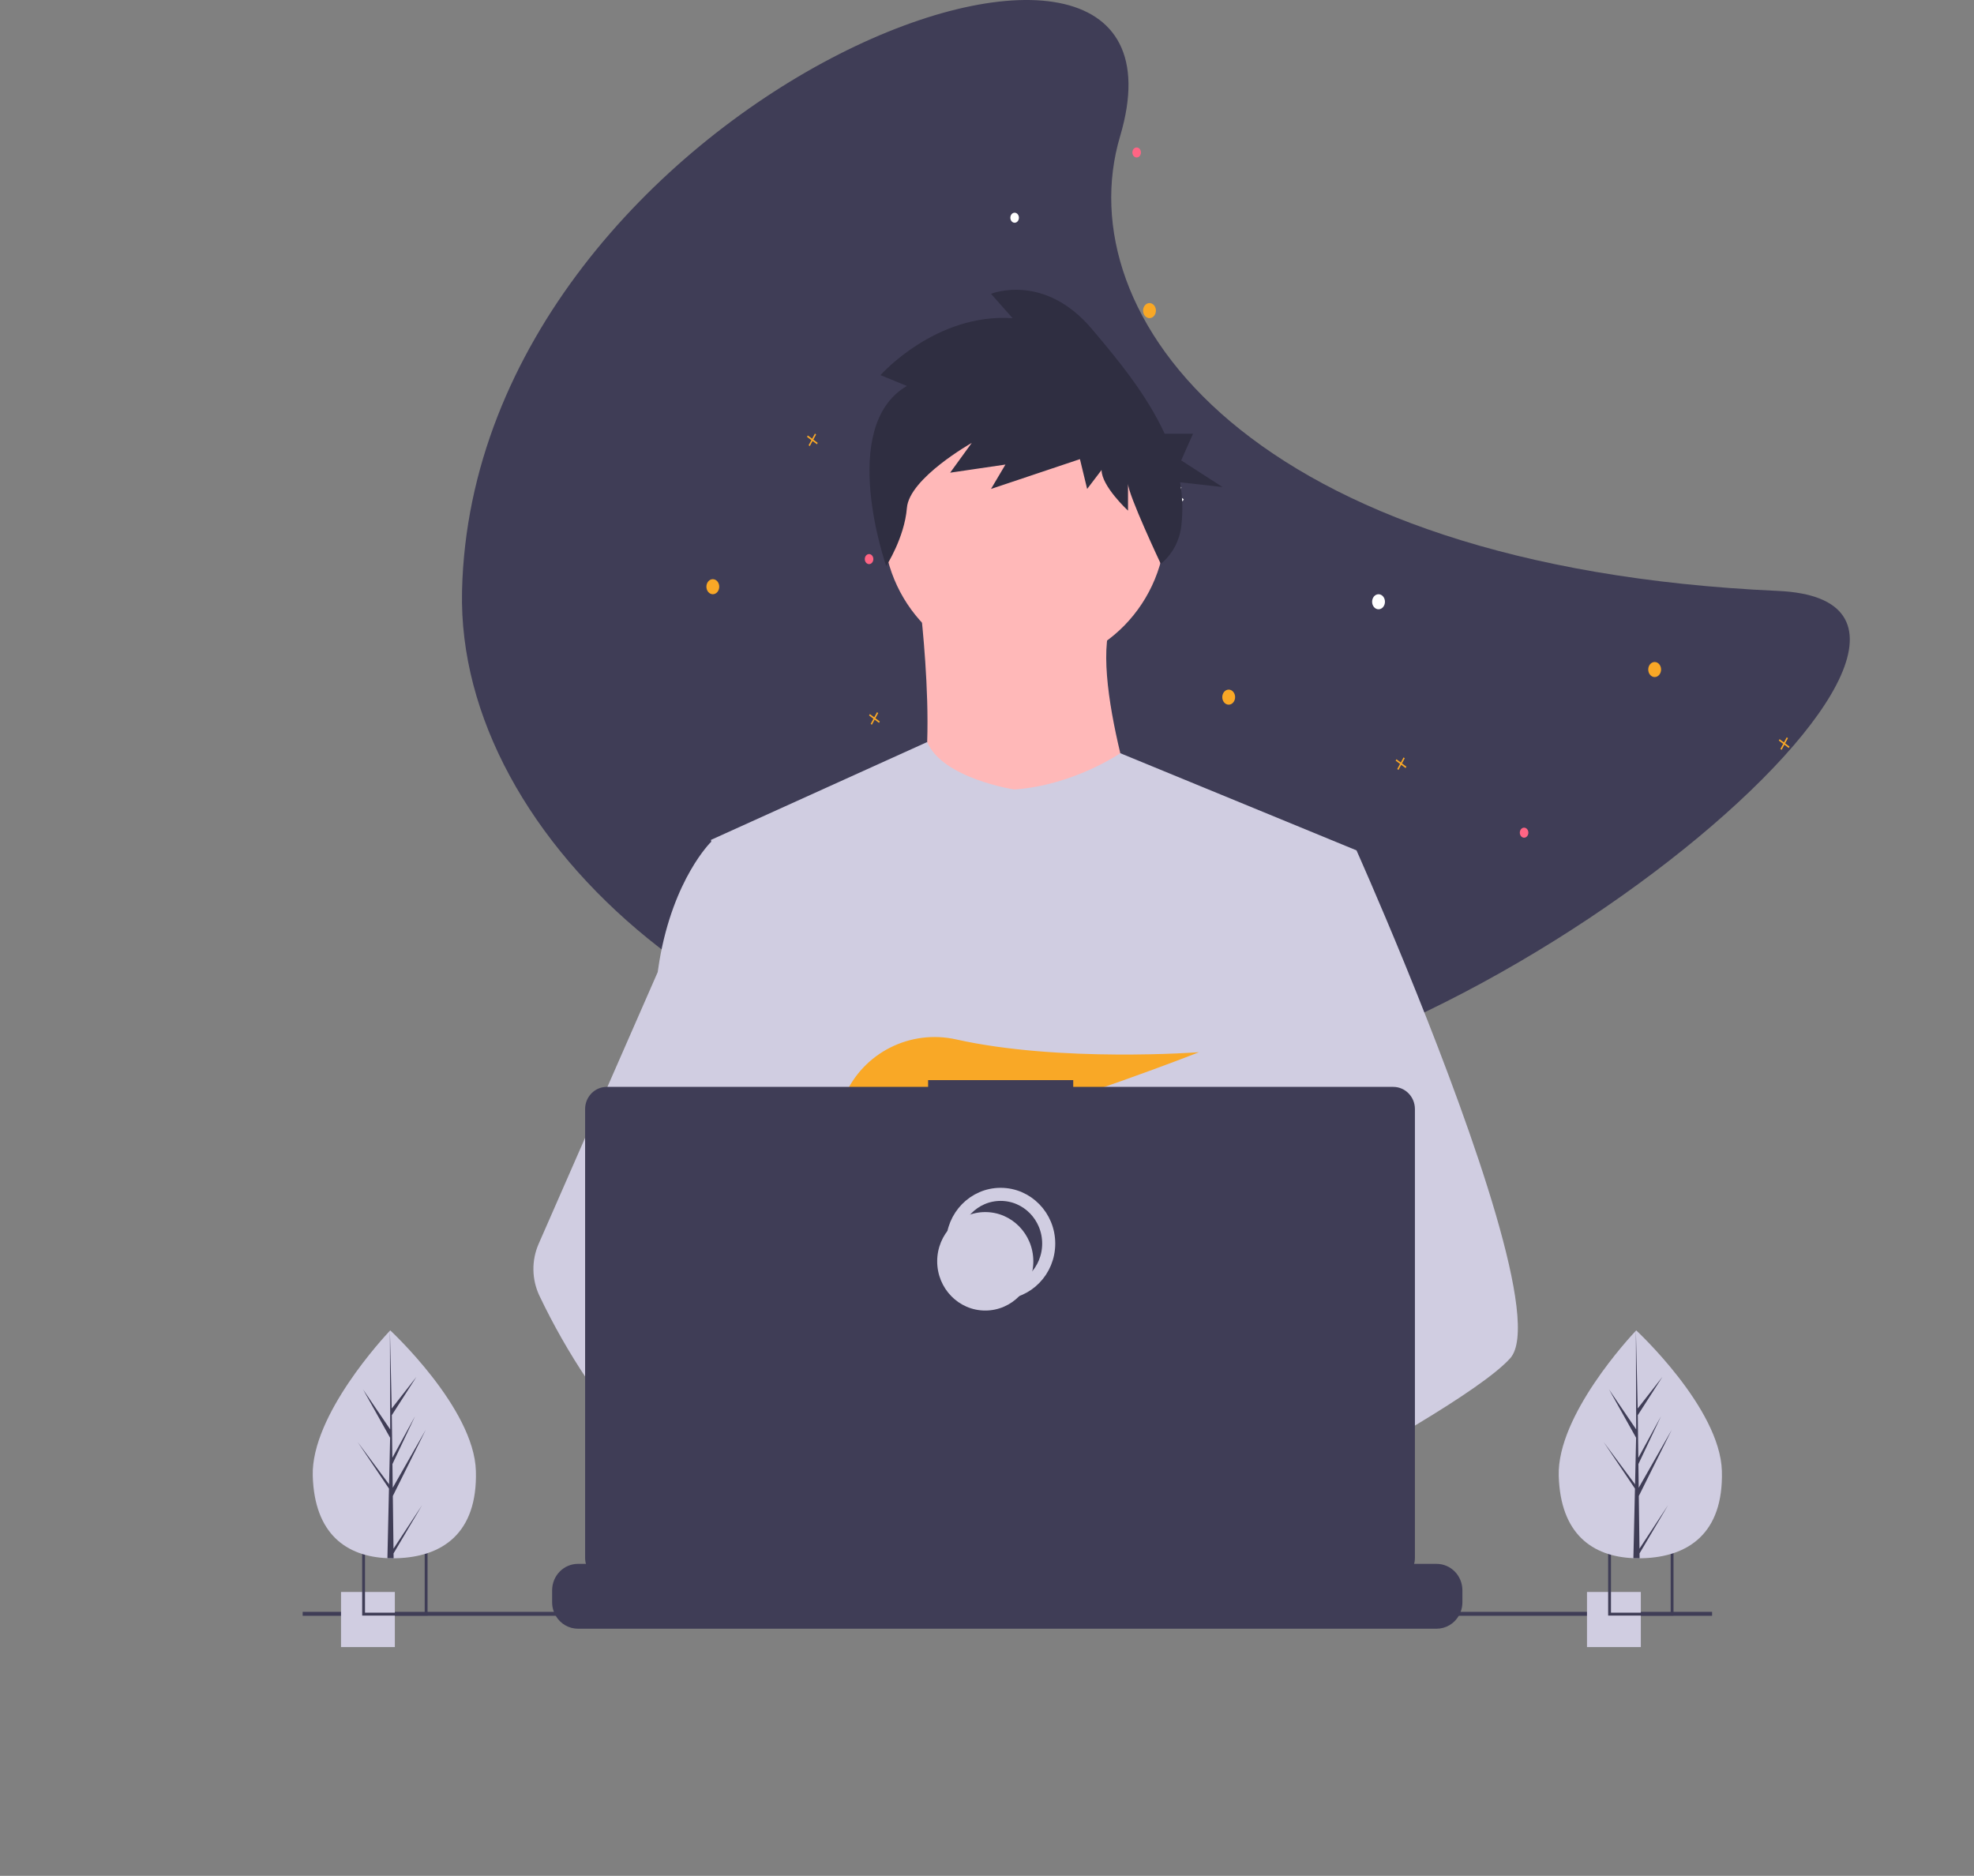 <svg width="302" height="287" viewBox="0 0 302 287" fill="none" xmlns="http://www.w3.org/2000/svg">
<rect x="0" y="0" width="302" height="287" fill="#808080" stroke="none"/>
<path d="M70.687 90.409C69.798 128.805 114.341 168 169.94 168C225.54 168 314.083 92.304 272.031 90.409C191.002 86.757 163.234 48.197 171.359 20.862C185.91 -28.091 72.437 14.807 70.687 90.409Z" fill="#3F3D56"/>
<path d="M165.38 60.462L164.711 59.962L165.137 59.178L164.954 59.042L164.528 59.827L163.859 59.327L163.743 59.541L164.412 60.04L163.986 60.825L164.169 60.962L164.595 60.177L165.264 60.676L165.38 60.462Z" fill="#F9A826"/>
<path d="M215.158 117.297L214.488 116.797L214.914 116.012L214.732 115.877L214.306 116.661L213.637 116.162L213.52 116.376L214.19 116.875L213.764 117.66L213.946 117.797L214.372 117.012L215.041 117.511L215.158 117.297Z" fill="#F9A826"/>
<path d="M134.597 110.385L133.928 109.885L134.354 109.1L134.171 108.964L133.745 109.749L133.076 109.25L132.959 109.463L133.629 109.963L133.203 110.748L133.386 110.884L133.811 110.099L134.481 110.599L134.597 110.385Z" fill="#F9A826"/>
<path d="M194.854 147.251L194.184 146.751L194.61 145.966L194.428 145.83L194.002 146.615L193.333 146.115L193.216 146.329L193.886 146.829L193.46 147.614L193.642 147.75L194.068 146.965L194.737 147.465L194.854 147.251Z" fill="#F9A826"/>
<path d="M138.854 133.042L138.185 132.542L138.611 131.757L138.428 131.621L138.002 132.406L137.333 131.907L137.217 132.121L137.886 132.62L137.46 133.405L137.643 133.541L138.069 132.757L138.738 133.256L138.854 133.042Z" fill="#F9A826"/>
<path d="M273.777 114.225L273.108 113.725L273.534 112.94L273.351 112.804L272.925 113.589L272.256 113.09L272.14 113.304L272.809 113.803L272.383 114.588L272.566 114.724L272.991 113.94L273.661 114.439L273.777 114.225Z" fill="#F9A826"/>
<path d="M125.1 67.758L124.43 67.259L124.856 66.474L124.674 66.338L124.248 67.123L123.579 66.623L123.462 66.837L124.132 67.337L123.706 68.122L123.888 68.258L124.314 67.473L124.984 67.972L125.1 67.758Z" fill="#F9A826"/>
<path d="M181.099 76.391L180.162 75.692L180.759 74.593L180.503 74.402L179.907 75.501L178.97 74.802L178.807 75.102L179.744 75.801L179.148 76.9L179.403 77.091L180 75.991L180.937 76.691L181.099 76.391Z" fill="white"/>
<path d="M147.369 90.915C147.911 90.915 148.351 90.399 148.351 89.763C148.351 89.127 147.911 88.611 147.369 88.611C146.826 88.611 146.386 89.127 146.386 89.763C146.386 90.399 146.826 90.915 147.369 90.915Z" fill="#F9A826"/>
<path d="M109.053 90.915C109.596 90.915 110.036 90.399 110.036 89.763C110.036 89.127 109.596 88.611 109.053 88.611C108.511 88.611 108.071 89.127 108.071 89.763C108.071 90.399 108.511 90.915 109.053 90.915Z" fill="#F9A826"/>
<path d="M175.86 48.673C176.402 48.673 176.842 48.157 176.842 47.521C176.842 46.885 176.402 46.369 175.86 46.369C175.317 46.369 174.877 46.885 174.877 47.521C174.877 48.157 175.317 48.673 175.86 48.673Z" fill="#F9A826"/>
<path d="M166.69 118.949C167.233 118.949 167.673 118.433 167.673 117.796C167.673 117.16 167.233 116.644 166.69 116.644C166.148 116.644 165.708 117.16 165.708 117.796C165.708 118.433 166.148 118.949 166.69 118.949Z" fill="#F9A826"/>
<path d="M166.035 94.371C166.397 94.371 166.69 94.027 166.69 93.603C166.69 93.179 166.397 92.835 166.035 92.835C165.673 92.835 165.38 93.179 165.38 93.603C165.38 94.027 165.673 94.371 166.035 94.371Z" fill="#F9A826"/>
<path d="M233.169 128.165C233.531 128.165 233.824 127.821 233.824 127.397C233.824 126.973 233.531 126.629 233.169 126.629C232.808 126.629 232.514 126.973 232.514 127.397C232.514 127.821 232.808 128.165 233.169 128.165Z" fill="#FF6584"/>
<path d="M132.959 86.307C133.321 86.307 133.614 85.963 133.614 85.539C133.614 85.115 133.321 84.771 132.959 84.771C132.598 84.771 132.304 85.115 132.304 85.539C132.304 85.963 132.598 86.307 132.959 86.307Z" fill="#FF6584"/>
<path d="M173.895 24.096C174.257 24.096 174.55 23.752 174.55 23.328C174.55 22.903 174.257 22.559 173.895 22.559C173.533 22.559 173.24 22.903 173.24 23.328C173.24 23.752 173.533 24.096 173.895 24.096Z" fill="#FF6584"/>
<path d="M147.041 59.809C147.403 59.809 147.696 59.466 147.696 59.041C147.696 58.617 147.403 58.273 147.041 58.273C146.679 58.273 146.386 58.617 146.386 59.041C146.386 59.466 146.679 59.809 147.041 59.809Z" fill="#F9A826"/>
<path d="M155.228 34.08C155.59 34.08 155.883 33.736 155.883 33.312C155.883 32.888 155.59 32.544 155.228 32.544C154.867 32.544 154.573 32.888 154.573 33.312C154.573 33.736 154.867 34.08 155.228 34.08Z" fill="white"/>
<path d="M253.146 103.588C253.688 103.588 254.128 103.072 254.128 102.436C254.128 101.799 253.688 101.284 253.146 101.284C252.603 101.284 252.163 101.799 252.163 102.436C252.163 103.072 252.603 103.588 253.146 103.588Z" fill="#F9A826"/>
<path d="M187.977 107.812C188.519 107.812 188.959 107.296 188.959 106.66C188.959 106.024 188.519 105.508 187.977 105.508C187.434 105.508 186.994 106.024 186.994 106.66C186.994 107.296 187.434 107.812 187.977 107.812Z" fill="#F9A826"/>
<path d="M171.275 137.766C173.084 137.766 174.55 136.046 174.55 133.925C174.55 131.804 173.084 130.085 171.275 130.085C169.466 130.085 168 131.804 168 133.925C168 136.046 169.466 137.766 171.275 137.766Z" fill="#F9A826"/>
<path d="M210.9 93.219C211.443 93.219 211.883 92.703 211.883 92.067C211.883 91.431 211.443 90.915 210.9 90.915C210.358 90.915 209.918 91.431 209.918 92.067C209.918 92.703 210.358 93.219 210.9 93.219Z" fill="white"/>
<g clip-path="url(#clip0_50_10)">
<path d="M156.741 102.166C168.688 102.166 178.372 92.246 178.372 80.01C178.372 67.773 168.688 57.853 156.741 57.853C144.794 57.853 135.109 67.773 135.109 80.01C135.109 92.246 144.794 102.166 156.741 102.166Z" fill="#FFB8B8"/>
<path d="M140.595 91.088C140.595 91.088 144.671 122.557 138.401 126.089C132.13 129.621 175.708 129.943 175.708 129.943C175.708 129.943 165.989 102.648 170.378 94.299L140.595 91.088Z" fill="#FFB8B8"/>
<path d="M207.528 130.102L203.904 147.005L196.241 182.767L196.012 184.725L193.367 207.399L191.608 222.461L190.428 232.579C183.257 236.354 178.059 238.961 178.059 238.961C178.059 238.961 177.611 236.665 176.891 233.727C171.858 235.273 162.544 237.837 154.652 238.349C157.526 241.63 158.846 244.712 157.055 246.987C151.648 253.845 129.327 239.479 121.52 234.122C121.338 235.404 121.269 236.701 121.314 237.996L115.339 233.29L115.93 222.461L116.928 204.139L118.181 181.161C117.786 180.177 117.454 179.168 117.189 178.139C115.36 171.474 113.139 158.165 111.436 147.005C110.065 138.023 109.035 130.433 108.817 128.818C108.788 128.607 108.773 128.499 108.773 128.499L141.847 113.53C144.197 119.113 155.172 120.791 155.172 120.791C164.265 120.15 171.393 115.238 171.393 115.238L207.528 130.102Z" fill="#D0CDE1"/>
<path d="M180.568 232.54C180.568 232.54 179.168 233.031 176.891 233.727C171.858 235.273 162.544 237.837 154.652 238.349C147.856 238.795 142.114 237.722 141.064 233.181C140.614 231.229 141.252 229.623 142.644 228.303C146.797 224.359 157.646 222.946 166.251 222.461C168.681 222.325 170.928 222.262 172.799 222.238C175.976 222.196 178.059 222.262 178.059 222.262L178.109 222.461L180.568 232.54Z" fill="#A0616A"/>
<path d="M138.745 59.051L134.7 57.393C134.7 57.393 143.157 47.856 154.923 48.685L151.614 44.954C151.614 44.954 159.703 41.637 167.057 50.344C170.923 54.921 175.396 60.301 178.184 66.362H182.516L180.708 70.439L187.035 74.516L180.541 73.784C180.928 76.017 180.987 78.296 180.717 80.547C180.438 82.798 179.317 84.851 177.589 86.271V86.271C177.589 86.271 172.573 75.636 172.573 73.978V78.124C172.573 78.124 168.528 74.392 168.528 71.905L166.322 74.807L165.219 70.246L151.614 74.807L153.82 71.076L145.363 72.319L148.673 67.758C148.673 67.758 139.113 73.149 138.745 77.71C138.377 82.27 135.579 86.592 135.579 86.592C135.579 86.592 128.082 65.271 138.745 59.051Z" fill="#2F2E41"/>
<path d="M231.041 207.812C228.838 210.258 223.378 213.943 216.759 217.932C214.297 219.415 211.676 220.942 209.002 222.461C202.622 226.086 195.941 229.677 190.428 232.579C183.256 236.354 178.059 238.961 178.059 238.961C178.059 238.961 177.611 236.665 176.891 233.727C175.926 229.795 174.473 224.712 172.958 222.461C172.905 222.383 172.852 222.31 172.799 222.238C172.358 221.644 171.913 221.298 171.475 221.298L193.367 207.399L202.827 201.391L196.012 184.726L187.463 163.821L192.623 147.005L197.809 130.102H207.528C207.528 130.102 210.746 137.297 214.862 147.33C215.477 148.831 216.112 150.395 216.759 152.01C225.225 173.101 235.78 202.554 231.041 207.812Z" fill="#D0CDE1"/>
<path d="M157.055 246.987C151.648 253.845 129.327 239.479 121.52 234.122C119.819 232.955 118.807 232.217 118.807 232.217L125.95 222.461L128.212 219.373C128.212 219.373 130.236 220.472 133.227 222.262C133.336 222.328 133.445 222.395 133.557 222.461C136.137 224.013 139.376 226.041 142.644 228.303C147.153 231.428 151.713 234.992 154.652 238.349C157.526 241.63 158.847 244.712 157.055 246.987Z" fill="#A0616A"/>
<path d="M133.227 222.262C132.429 222.259 131.632 222.326 130.845 222.461C124.082 223.651 122.087 229.921 121.52 234.122C121.338 235.404 121.269 236.701 121.314 237.996L115.339 233.29L113.162 231.576C107.923 229.704 103.255 226.381 99.207 222.461C95.695 219 92.546 215.174 89.808 211.045C87.082 206.974 84.651 202.704 82.537 198.269C81.946 197.032 81.629 195.676 81.607 194.299C81.585 192.922 81.859 191.556 82.41 190.3L89.808 173.411L100.622 148.729C100.701 148.141 100.789 147.566 100.884 147.005C103.028 134.41 108.773 128.818 108.773 128.818H113.162L116.098 147.005L119.746 169.6L117.189 178.139L111.283 197.859L116.928 204.139L133.227 222.262Z" fill="#D0CDE1"/>
<path d="M138.195 169.618L141.947 174.102C143.341 173.829 144.797 173.509 146.296 173.15L145.218 169.618L147.853 172.767C163.738 168.765 183.426 160.985 183.426 160.985C183.426 160.985 162.17 162.582 146.3 159.03C139.278 157.459 132.053 161.024 129.171 167.769C127.497 171.689 127.76 175.085 133.7 175.085C135.707 175.05 137.709 174.857 139.687 174.509L138.195 169.618Z" fill="#F9A826"/>
<path d="M223.731 243.311V245.14C223.732 245.642 223.641 246.14 223.463 246.608C223.384 246.816 223.289 247.018 223.178 247.21C222.827 247.813 222.33 248.312 221.734 248.659C221.139 249.005 220.465 249.187 219.78 249.187H88.42C87.735 249.187 87.062 249.005 86.466 248.659C85.87 248.312 85.373 247.813 85.022 247.21C84.911 247.018 84.816 246.816 84.737 246.608C84.559 246.14 84.468 245.642 84.469 245.14V243.311C84.469 242.78 84.571 242.254 84.77 241.763C84.968 241.272 85.259 240.826 85.626 240.45C85.993 240.074 86.428 239.776 86.908 239.573C87.387 239.369 87.901 239.265 88.42 239.265H95.992V238.412C95.992 238.39 95.996 238.368 96.004 238.348C96.013 238.327 96.025 238.308 96.04 238.293C96.055 238.277 96.073 238.265 96.093 238.256C96.113 238.248 96.135 238.243 96.156 238.243H100.107C100.129 238.243 100.15 238.248 100.17 238.256C100.19 238.265 100.208 238.277 100.224 238.293C100.239 238.308 100.251 238.327 100.259 238.348C100.268 238.368 100.272 238.39 100.272 238.412V239.265H102.74V238.412C102.74 238.39 102.744 238.368 102.752 238.348C102.761 238.327 102.773 238.308 102.788 238.293C102.803 238.277 102.822 238.265 102.842 238.256C102.862 238.248 102.883 238.243 102.905 238.243H106.855C106.877 238.243 106.898 238.248 106.918 238.256C106.938 238.265 106.957 238.277 106.972 238.293C106.987 238.308 106.999 238.327 107.008 238.348C107.016 238.368 107.02 238.39 107.02 238.412V239.265H109.491V238.412C109.491 238.39 109.495 238.368 109.504 238.348C109.512 238.327 109.524 238.308 109.539 238.293C109.555 238.277 109.573 238.265 109.593 238.256C109.613 238.248 109.634 238.243 109.656 238.243H113.607C113.628 238.243 113.65 238.248 113.67 238.256C113.69 238.265 113.708 238.277 113.723 238.293C113.738 238.308 113.751 238.327 113.759 238.348C113.767 238.368 113.771 238.39 113.771 238.412V239.265H116.239V238.412C116.239 238.39 116.244 238.368 116.252 238.348C116.26 238.327 116.272 238.308 116.287 238.293C116.303 238.277 116.321 238.265 116.341 238.256C116.361 238.248 116.382 238.243 116.404 238.243H120.355C120.376 238.243 120.398 238.248 120.418 238.256C120.438 238.265 120.456 238.277 120.471 238.293C120.487 238.308 120.499 238.327 120.507 238.348C120.515 238.368 120.519 238.39 120.519 238.412V239.265H122.988V238.412C122.987 238.39 122.992 238.368 123 238.348C123.008 238.327 123.02 238.308 123.036 238.293C123.051 238.277 123.069 238.265 123.089 238.256C123.109 238.248 123.131 238.243 123.152 238.243H127.103C127.125 238.243 127.146 238.248 127.166 238.256C127.186 238.265 127.204 238.277 127.219 238.293C127.235 238.308 127.247 238.327 127.255 238.348C127.263 238.368 127.268 238.39 127.268 238.412V239.265H129.739V238.412C129.739 238.39 129.743 238.368 129.751 238.348C129.759 238.327 129.772 238.308 129.787 238.293C129.802 238.277 129.82 238.265 129.84 238.256C129.86 238.248 129.882 238.243 129.903 238.243H133.854C133.876 238.243 133.897 238.248 133.917 238.256C133.937 238.265 133.955 238.277 133.971 238.293C133.986 238.308 133.998 238.327 134.006 238.348C134.015 238.368 134.019 238.39 134.019 238.412V239.265H136.487V238.412C136.487 238.39 136.491 238.368 136.499 238.348C136.508 238.327 136.52 238.308 136.535 238.293C136.55 238.277 136.568 238.265 136.588 238.256C136.608 238.248 136.63 238.243 136.652 238.243H167.598C167.62 238.243 167.641 238.248 167.661 238.256C167.681 238.265 167.699 238.277 167.715 238.293C167.73 238.308 167.742 238.327 167.75 238.348C167.759 238.368 167.763 238.39 167.763 238.412V239.265H170.234V238.412C170.234 238.39 170.238 238.368 170.246 238.348C170.254 238.327 170.267 238.308 170.282 238.293C170.297 238.277 170.315 238.265 170.335 238.256C170.355 238.248 170.377 238.243 170.398 238.243H174.349C174.393 238.244 174.434 238.262 174.465 238.293C174.496 238.325 174.513 238.368 174.514 238.412V239.265H176.982V238.412C176.982 238.39 176.986 238.368 176.994 238.348C177.003 238.327 177.015 238.308 177.03 238.293C177.045 238.277 177.064 238.265 177.084 238.256C177.104 238.248 177.125 238.243 177.147 238.243H181.097C181.119 238.243 181.14 238.248 181.16 238.256C181.18 238.265 181.199 238.277 181.214 238.293C181.229 238.308 181.241 238.327 181.25 238.348C181.258 238.368 181.262 238.39 181.262 238.412V239.265H183.73V238.412C183.73 238.39 183.734 238.368 183.743 238.348C183.751 238.327 183.763 238.308 183.778 238.293C183.794 238.277 183.812 238.265 183.832 238.256C183.852 238.248 183.873 238.243 183.895 238.243H187.846C187.867 238.243 187.889 238.248 187.909 238.256C187.929 238.265 187.947 238.277 187.962 238.293C187.977 238.308 187.99 238.327 187.998 238.348C188.006 238.368 188.01 238.39 188.01 238.412V239.265H190.481V238.412C190.481 238.39 190.485 238.368 190.494 238.348C190.502 238.327 190.514 238.308 190.529 238.293C190.545 238.277 190.563 238.265 190.583 238.256C190.603 238.248 190.624 238.243 190.646 238.243H194.597C194.64 238.244 194.681 238.262 194.712 238.294C194.742 238.325 194.759 238.368 194.758 238.412V239.265H197.229V238.412C197.229 238.39 197.234 238.368 197.242 238.348C197.25 238.327 197.262 238.308 197.278 238.293C197.293 238.277 197.311 238.265 197.331 238.256C197.351 238.248 197.373 238.243 197.394 238.243H201.345C201.367 238.243 201.388 238.248 201.408 238.256C201.428 238.265 201.446 238.277 201.461 238.293C201.477 238.308 201.489 238.327 201.497 238.348C201.505 238.368 201.51 238.39 201.51 238.412V239.265H203.978V238.412C203.978 238.39 203.982 238.368 203.99 238.348C203.998 238.327 204.011 238.308 204.026 238.293C204.041 238.277 204.059 238.265 204.079 238.256C204.099 238.248 204.121 238.243 204.142 238.243H208.093C208.115 238.243 208.136 238.248 208.156 238.256C208.176 238.265 208.194 238.277 208.21 238.293C208.225 238.308 208.237 238.327 208.245 238.348C208.254 238.368 208.258 238.39 208.258 238.412V239.265H219.78C220.299 239.265 220.813 239.369 221.292 239.573C221.772 239.776 222.207 240.074 222.574 240.45C222.941 240.826 223.232 241.272 223.431 241.763C223.629 242.254 223.731 242.78 223.731 243.311V243.311Z" fill="#3F3D56"/>
<path d="M261.929 246.608H46.304V247.21H261.929V246.608Z" fill="#3F3D56"/>
<path d="M213.154 166.289H164.192V165.255H141.991V166.289H92.827C91.948 166.289 91.106 166.646 90.485 167.282C89.864 167.919 89.515 168.781 89.515 169.681V238.352C89.515 239.252 89.864 240.115 90.485 240.751C91.106 241.387 91.948 241.744 92.827 241.744H213.154C214.032 241.744 214.875 241.387 215.496 240.751C216.117 240.115 216.466 239.252 216.466 238.352V169.681C216.466 169.236 216.38 168.794 216.214 168.383C216.047 167.971 215.803 167.597 215.496 167.282C215.188 166.967 214.823 166.717 214.421 166.547C214.02 166.377 213.589 166.289 213.154 166.289V166.289Z" fill="#3F3D56"/>
<path d="M153.087 197.796C157.148 197.796 160.441 194.424 160.441 190.263C160.441 186.103 157.148 182.731 153.087 182.731C149.025 182.731 145.733 186.103 145.733 190.263C145.733 194.424 149.025 197.796 153.087 197.796Z" stroke="#D0CDE1" stroke-width="2" stroke-miterlimit="10"/>
<path d="M150.733 200.508C154.795 200.508 158.088 197.135 158.088 192.975C158.088 188.815 154.795 185.443 150.733 185.443C146.672 185.443 143.379 188.815 143.379 192.975C143.379 197.135 146.672 200.508 150.733 200.508Z" fill="#D0CDE1"/>
<path d="M60.408 243.563H52.171V252H60.408V243.563Z" fill="#D0CDE1"/>
<path d="M55.408 236.935V247.179H65.41V236.935H55.408ZM64.975 246.733H55.841V237.381H64.975V246.733Z" fill="#3F3D56"/>
<path d="M251.028 243.563H242.792V252H251.028V243.563Z" fill="#D0CDE1"/>
<path d="M246.029 236.935V247.179H256.03V236.935H246.029ZM255.595 246.733H246.461V237.381H255.595V246.733Z" fill="#3F3D56"/>
<path d="M72.806 225.043C73.081 234.669 67.589 238.197 60.698 238.403C60.538 238.408 60.378 238.411 60.219 238.412C59.9 238.415 59.583 238.409 59.27 238.396C53.037 238.131 48.103 234.742 47.848 225.789C47.584 216.524 58.811 204.486 59.654 203.595L59.655 203.595C59.687 203.561 59.704 203.544 59.704 203.544C59.704 203.544 72.532 215.417 72.806 225.043Z" fill="#D0CDE1"/>
<path d="M60.201 236.944L64.579 230.276L60.21 237.662L60.219 238.412C59.9 238.415 59.583 238.409 59.27 238.396L59.487 228.751L59.481 228.676L59.489 228.662L59.51 227.75L54.716 220.621L59.504 227.068L59.521 227.261L59.685 219.973L55.544 212.582L59.697 218.693L59.654 203.596L59.654 203.545L59.655 203.595L59.93 215.494L63.704 210.66L59.943 216.519L60.025 223.037L63.498 216.675L60.038 223.996L60.084 227.62L65.134 218.758L60.099 228.885L60.201 236.944Z" fill="#3F3D56"/>
<path d="M263.427 225.043C263.701 234.669 258.21 238.197 251.318 238.403C251.158 238.408 250.999 238.411 250.84 238.412C250.52 238.415 250.204 238.409 249.89 238.396C243.658 238.131 238.724 234.742 238.469 225.789C238.204 216.524 249.432 204.486 250.274 203.595L250.276 203.595C250.308 203.561 250.324 203.544 250.324 203.544C250.324 203.544 263.152 215.417 263.427 225.043Z" fill="#D0CDE1"/>
<path d="M250.822 236.944L255.2 230.276L250.831 237.662L250.84 238.412C250.52 238.415 250.204 238.409 249.891 238.396L250.108 228.751L250.102 228.676L250.11 228.662L250.131 227.75L245.336 220.621L250.125 227.068L250.142 227.261L250.306 219.973L246.165 212.582L250.318 218.693L250.274 203.596L250.274 203.545L250.276 203.595L250.551 215.494L254.325 210.66L250.563 216.519L250.645 223.037L254.118 216.675L250.658 223.996L250.704 227.62L255.755 218.758L250.719 228.885L250.822 236.944Z" fill="#3F3D56"/>
</g>
<defs>
<clipPath id="clip0_50_10">
<rect width="234.93" height="207.667" fill="white" transform="translate(28.507 44.333)"/>
</clipPath>
</defs>
</svg>
